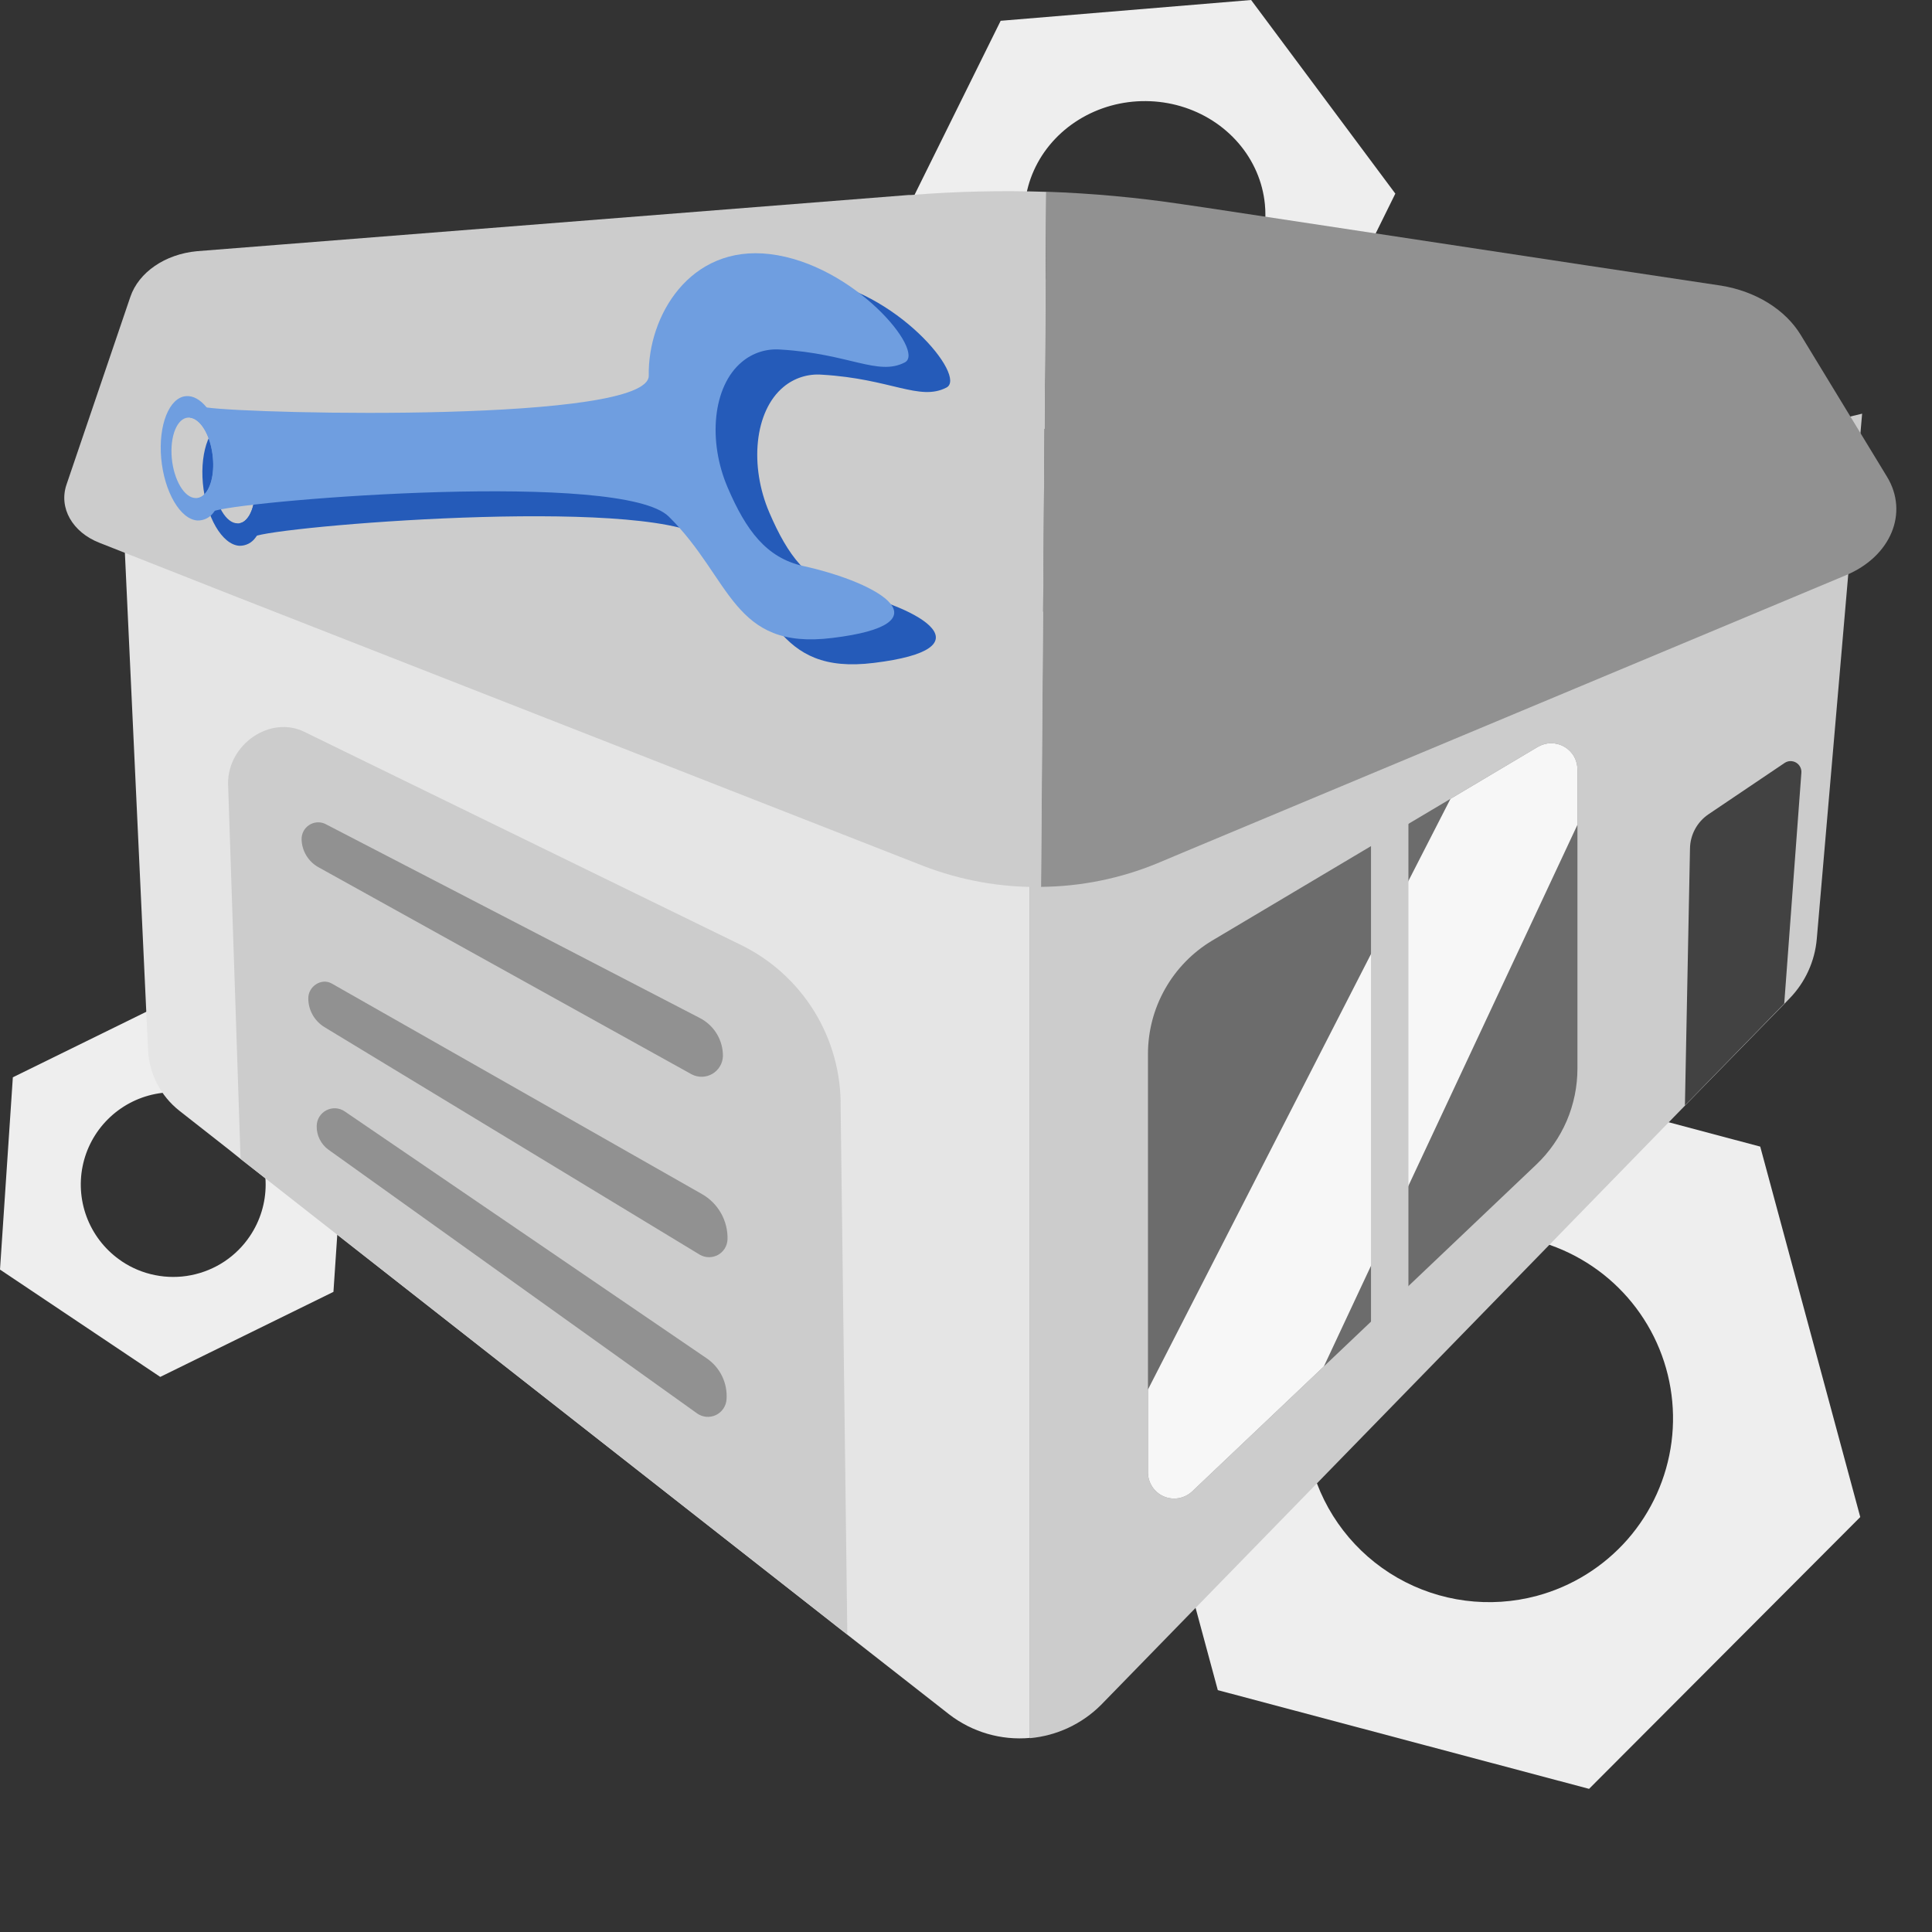 <svg width="54" height="54" viewBox="0 0 54 54" fill="none" xmlns="http://www.w3.org/2000/svg">
    <rect x="0" y="0" width="54" height="54" fill="#333333" stroke="none"/>
    <g clip-path="url(#clip0_2882_93202)">
    <path d="M51.995 42.402L49.199 32.048L38.822 29.289L31.242 36.885L34.038 47.24L44.415 49.999L51.995 42.402ZM36.654 40.982C36.389 40.001 36.421 38.964 36.746 38.001C37.072 37.039 37.676 36.194 38.481 35.575C39.288 34.955 40.259 34.587 41.274 34.519C42.289 34.451 43.301 34.685 44.183 35.192C45.065 35.698 45.776 36.454 46.228 37.365C46.679 38.275 46.85 39.299 46.719 40.306C46.588 41.314 46.161 42.26 45.492 43.025C44.822 43.789 43.941 44.339 42.959 44.604C41.642 44.958 40.238 44.776 39.055 44.097C37.873 43.418 37.009 42.297 36.654 40.982Z" fill="#EEEEEE"/>
    <path d="M9.68 30.734L5.2 27.734L0.359 30.111L0 35.485L4.479 38.485L9.32 36.108L9.68 30.734ZM3.404 35.253C2.98 34.969 2.649 34.566 2.454 34.094C2.259 33.622 2.208 33.103 2.308 32.602C2.408 32.102 2.655 31.642 3.017 31.282C3.379 30.921 3.84 30.676 4.341 30.577C4.842 30.478 5.362 30.53 5.834 30.726C6.306 30.922 6.709 31.253 6.992 31.678C7.275 32.103 7.426 32.602 7.425 33.113C7.424 33.623 7.272 34.122 6.987 34.546C6.799 34.828 6.556 35.07 6.274 35.258C5.991 35.446 5.674 35.576 5.341 35.642C5.008 35.708 4.666 35.707 4.333 35.64C4 35.574 3.684 35.442 3.402 35.253H3.404Z" fill="#EEEEEE"/>
    <path d="M34.969 0L27.969 0.581L25 6.581L29.035 12L36.035 11.416L39 5.412L34.969 0ZM32.296 9.159C31.633 9.215 30.967 9.083 30.383 8.782C29.799 8.481 29.323 8.024 29.015 7.469C28.707 6.913 28.58 6.284 28.651 5.66C28.722 5.037 28.988 4.447 29.414 3.966C29.841 3.484 30.409 3.133 31.047 2.955C31.686 2.778 32.366 2.783 33.001 2.969C33.637 3.156 34.199 3.515 34.618 4.003C35.037 4.49 35.293 5.084 35.354 5.708C35.395 6.124 35.348 6.544 35.217 6.943C35.085 7.342 34.871 7.712 34.587 8.033C34.303 8.354 33.954 8.618 33.561 8.812C33.168 9.005 32.738 9.123 32.296 9.159Z" fill="#EEEEEE"/>
    <path d="M28.789 17.253V48.575C27.98 48.649 27.172 48.413 26.529 47.917L26.505 47.898L23.687 45.693L23.389 45.461L23.221 45.328L6.727 32.395L6.436 32.162L6.262 32.025L5.014 31.046C4.754 30.841 4.541 30.583 4.39 30.289C4.238 29.994 4.152 29.671 4.138 29.34L3.281 10.953L5.892 11.598L28.789 17.253Z" fill="#E5E5E5"/>
    <path d="M52.047 11.562L50.78 26.238C50.727 26.866 50.457 27.457 50.017 27.909L49.871 28.06L47.094 30.904L41.729 36.411L30.774 47.653C30.242 48.185 29.539 48.514 28.789 48.582V17.183L41.729 14.056L52.047 11.562Z" fill="#CCCCCC"/>
    <path d="M51.594 16.078L49.338 17.022L33.045 23.836L32.348 24.129C31.316 24.555 30.211 24.779 29.094 24.788L29.245 5.359C30.517 5.403 31.786 5.519 33.045 5.708L33.714 5.806L44.407 7.427L48.108 7.984C49.078 8.143 49.899 8.653 50.33 9.36L52.739 13.319C53.359 14.331 52.852 15.553 51.594 16.078Z" fill="#919191"/>
    <path d="M29.243 5.362L29.099 24.791C27.971 24.808 26.85 24.607 25.798 24.2L6.401 16.6L2.781 15.172C2.024 14.877 1.638 14.197 1.858 13.547L3.643 8.298C3.876 7.61 4.614 7.105 5.503 7.021L7.746 6.844L25.388 5.451H25.456C26.716 5.35 27.98 5.32 29.243 5.362Z" fill="#CCCCCC"/>
    <path d="M23.683 45.684L23.386 45.452L23.217 45.32L6.724 32.391L6.375 21.904C6.365 20.803 7.554 19.988 8.504 20.454L20.686 26.4C21.539 26.811 22.257 27.457 22.755 28.262C23.253 29.067 23.51 29.998 23.496 30.944L23.683 45.684Z" fill="#CCCCCC"/>
    <path d="M47.094 30.897L49.87 28.05L50.349 21.599C50.354 21.543 50.342 21.487 50.316 21.437C50.291 21.387 50.251 21.345 50.203 21.316C50.155 21.287 50.099 21.273 50.043 21.273C49.986 21.274 49.932 21.291 49.884 21.322L47.75 22.761C47.595 22.867 47.467 23.008 47.377 23.174C47.288 23.339 47.239 23.524 47.236 23.712L47.094 30.897Z" fill="#424242"/>
    <path d="M44.09 21.516V29.864C44.09 30.366 43.989 30.863 43.792 31.325C43.594 31.786 43.305 32.203 42.941 32.549L37.003 38.191L33.322 41.685C33.217 41.784 33.086 41.849 32.944 41.874C32.802 41.899 32.656 41.881 32.524 41.824C32.392 41.766 32.281 41.67 32.203 41.55C32.125 41.429 32.084 41.288 32.086 41.144V29.465C32.085 28.826 32.249 28.197 32.564 27.641C32.878 27.084 33.332 26.619 33.88 26.29L40.541 22.328L42.982 20.876C43.094 20.81 43.222 20.774 43.352 20.773C43.482 20.773 43.611 20.807 43.723 20.872C43.836 20.937 43.93 21.031 43.994 21.144C44.058 21.257 44.091 21.386 44.09 21.516Z" fill="#6C6C6C"/>
    <path d="M44.09 21.516V23.053L37.003 38.191L33.322 41.685C33.217 41.784 33.086 41.849 32.944 41.874C32.802 41.899 32.656 41.881 32.524 41.824C32.392 41.766 32.281 41.67 32.203 41.55C32.125 41.429 32.084 41.288 32.086 41.144V38.837L40.541 22.328L42.982 20.876C43.094 20.81 43.222 20.774 43.352 20.773C43.482 20.773 43.611 20.807 43.723 20.872C43.836 20.937 43.93 21.031 43.994 21.144C44.058 21.257 44.091 21.386 44.09 21.516Z" fill="#F7F7F7"/>
    <path d="M38.32 22.575V37.918L39.366 36.855V21.664C39.366 21.664 38.32 22.603 38.32 22.575Z" fill="#CCCCCC"/>
    <path d="M6.729 15.1L6.685 14.628C6.745 14.618 6.801 14.593 6.846 14.553C7.046 14.387 7.161 13.973 7.116 13.493C7.071 13.014 6.883 12.608 6.651 12.449C6.6 12.411 6.541 12.387 6.478 12.378L6.445 12.018C6.445 12.018 6.594 12.043 6.844 12.078L6.951 12.094C8.296 12.282 19.322 12.527 19.297 11.2C19.267 9.549 20.438 7.537 22.681 7.805C25.025 8.085 27.048 10.528 26.453 10.833C25.7 11.221 24.903 10.586 22.977 10.473C22.586 10.441 22.199 10.564 21.898 10.816C21.085 11.492 20.94 13.021 21.506 14.333C22.016 15.519 22.582 16.289 23.614 16.517C25.822 17.007 27.621 18.137 24.427 18.528C21.629 18.876 21.615 16.871 19.856 15.136C18.552 13.849 8.344 14.652 7.175 14.972L7.035 15.012C6.842 15.064 6.729 15.1 6.729 15.1Z" fill="#255BB9"/>
    <path d="M6.692 15.255C6.78 15.257 6.868 15.236 6.947 15.196C7.026 15.155 7.093 15.096 7.144 15.023C7.155 15.008 7.166 14.994 7.176 14.978C7.394 14.664 7.506 14.119 7.447 13.498C7.391 12.917 7.201 12.413 6.952 12.105L6.931 12.072C6.76 11.866 6.564 11.753 6.367 11.767C5.893 11.802 5.586 12.579 5.67 13.508C5.754 14.437 6.206 15.227 6.692 15.255ZM5.97 13.506C5.915 12.897 6.119 12.394 6.428 12.377C6.445 12.376 6.462 12.376 6.479 12.377C6.542 12.386 6.601 12.41 6.652 12.448C6.885 12.607 7.072 13.011 7.117 13.493C7.162 13.975 7.047 14.387 6.847 14.553C6.802 14.592 6.746 14.618 6.686 14.627C6.669 14.629 6.652 14.629 6.635 14.627C6.32 14.626 6.024 14.116 5.97 13.506Z" fill="#255BB9"/>
    <path d="M5.565 14.395L5.521 13.923C5.58 13.914 5.636 13.889 5.682 13.849C5.882 13.683 5.997 13.269 5.952 12.789C5.907 12.31 5.719 11.902 5.487 11.744C5.436 11.707 5.376 11.684 5.314 11.675L5.281 11.314C5.281 11.314 5.43 11.339 5.68 11.375L5.787 11.39C7.132 11.579 18.158 11.823 18.133 10.497C18.103 8.846 19.273 6.834 21.517 7.102C23.861 7.382 25.884 9.823 25.289 10.13C24.536 10.518 23.739 9.883 21.813 9.77C21.421 9.739 21.034 9.864 20.734 10.118C19.921 10.795 19.776 12.324 20.342 13.635C20.852 14.822 21.418 15.591 22.45 15.82C24.658 16.31 26.457 17.445 23.263 17.831C20.465 18.179 20.451 16.174 18.692 14.438C17.39 13.151 7.186 13.955 6.011 14.273L5.871 14.312C5.678 14.361 5.565 14.395 5.565 14.395Z" fill="#6F9EE0"/>
    <path d="M5.523 14.548C5.612 14.55 5.699 14.529 5.778 14.489C5.857 14.448 5.925 14.389 5.975 14.316C5.987 14.301 5.997 14.287 6.008 14.271C6.225 13.957 6.338 13.412 6.278 12.791C6.223 12.21 6.032 11.705 5.783 11.398L5.767 11.377C5.596 11.17 5.4 11.057 5.203 11.072C4.729 11.106 4.422 11.884 4.506 12.813C4.59 13.741 5.037 14.521 5.523 14.548ZM4.801 12.8C4.747 12.191 4.95 11.688 5.259 11.672C5.276 11.67 5.293 11.67 5.31 11.672C5.373 11.68 5.432 11.704 5.483 11.741C5.716 11.9 5.903 12.305 5.948 12.786C5.994 13.267 5.879 13.68 5.679 13.846C5.633 13.885 5.577 13.911 5.517 13.92C5.5 13.921 5.483 13.921 5.466 13.92C5.151 13.917 4.856 13.411 4.801 12.8Z" fill="#6F9EE0"/>
    <path d="M20.206 29.52C20.208 29.299 20.148 29.082 20.033 28.893C19.918 28.704 19.752 28.551 19.555 28.451L9.084 23.025C9.012 22.992 8.933 22.979 8.854 22.986C8.775 22.993 8.699 23.02 8.633 23.065C8.568 23.109 8.514 23.17 8.479 23.241C8.443 23.312 8.427 23.39 8.43 23.47C8.435 23.626 8.481 23.779 8.562 23.913C8.644 24.048 8.758 24.159 8.895 24.236L19.332 30.028C19.422 30.075 19.521 30.098 19.622 30.096C19.724 30.094 19.822 30.066 19.91 30.015C19.997 29.964 20.07 29.892 20.122 29.805C20.174 29.719 20.203 29.62 20.206 29.52Z" fill="#919191"/>
    <path d="M20.334 34.65C20.343 34.392 20.28 34.136 20.154 33.911C20.027 33.686 19.842 33.5 19.617 33.373L9.273 27.49C8.985 27.326 8.611 27.568 8.617 27.91C8.618 28.07 8.66 28.227 8.738 28.366C8.817 28.505 8.929 28.622 9.065 28.706L19.562 35.071C19.639 35.115 19.725 35.138 19.813 35.139C19.902 35.14 19.988 35.118 20.066 35.076C20.143 35.034 20.209 34.972 20.256 34.898C20.302 34.823 20.329 34.738 20.334 34.65Z" fill="#919191"/>
    <path d="M20.307 39.112C20.323 38.89 20.28 38.667 20.184 38.467C20.087 38.266 19.939 38.094 19.756 37.968L9.635 31.064C9.56 31.012 9.472 30.983 9.382 30.977C9.291 30.972 9.2 30.992 9.12 31.034C9.039 31.076 8.972 31.14 8.924 31.217C8.877 31.295 8.852 31.384 8.852 31.475C8.849 31.603 8.878 31.731 8.936 31.846C8.994 31.961 9.078 32.061 9.183 32.136L19.482 39.504C19.557 39.558 19.646 39.591 19.739 39.6C19.832 39.608 19.926 39.591 20.01 39.551C20.094 39.511 20.166 39.449 20.218 39.372C20.271 39.294 20.301 39.205 20.307 39.112Z" fill="#919191"/>
    </g>
    <defs>
    <clipPath id="clip0_2882_93202">
    <rect width="54" height="54" fill="white"/>
    </clipPath>
    </defs>
    </svg>
    